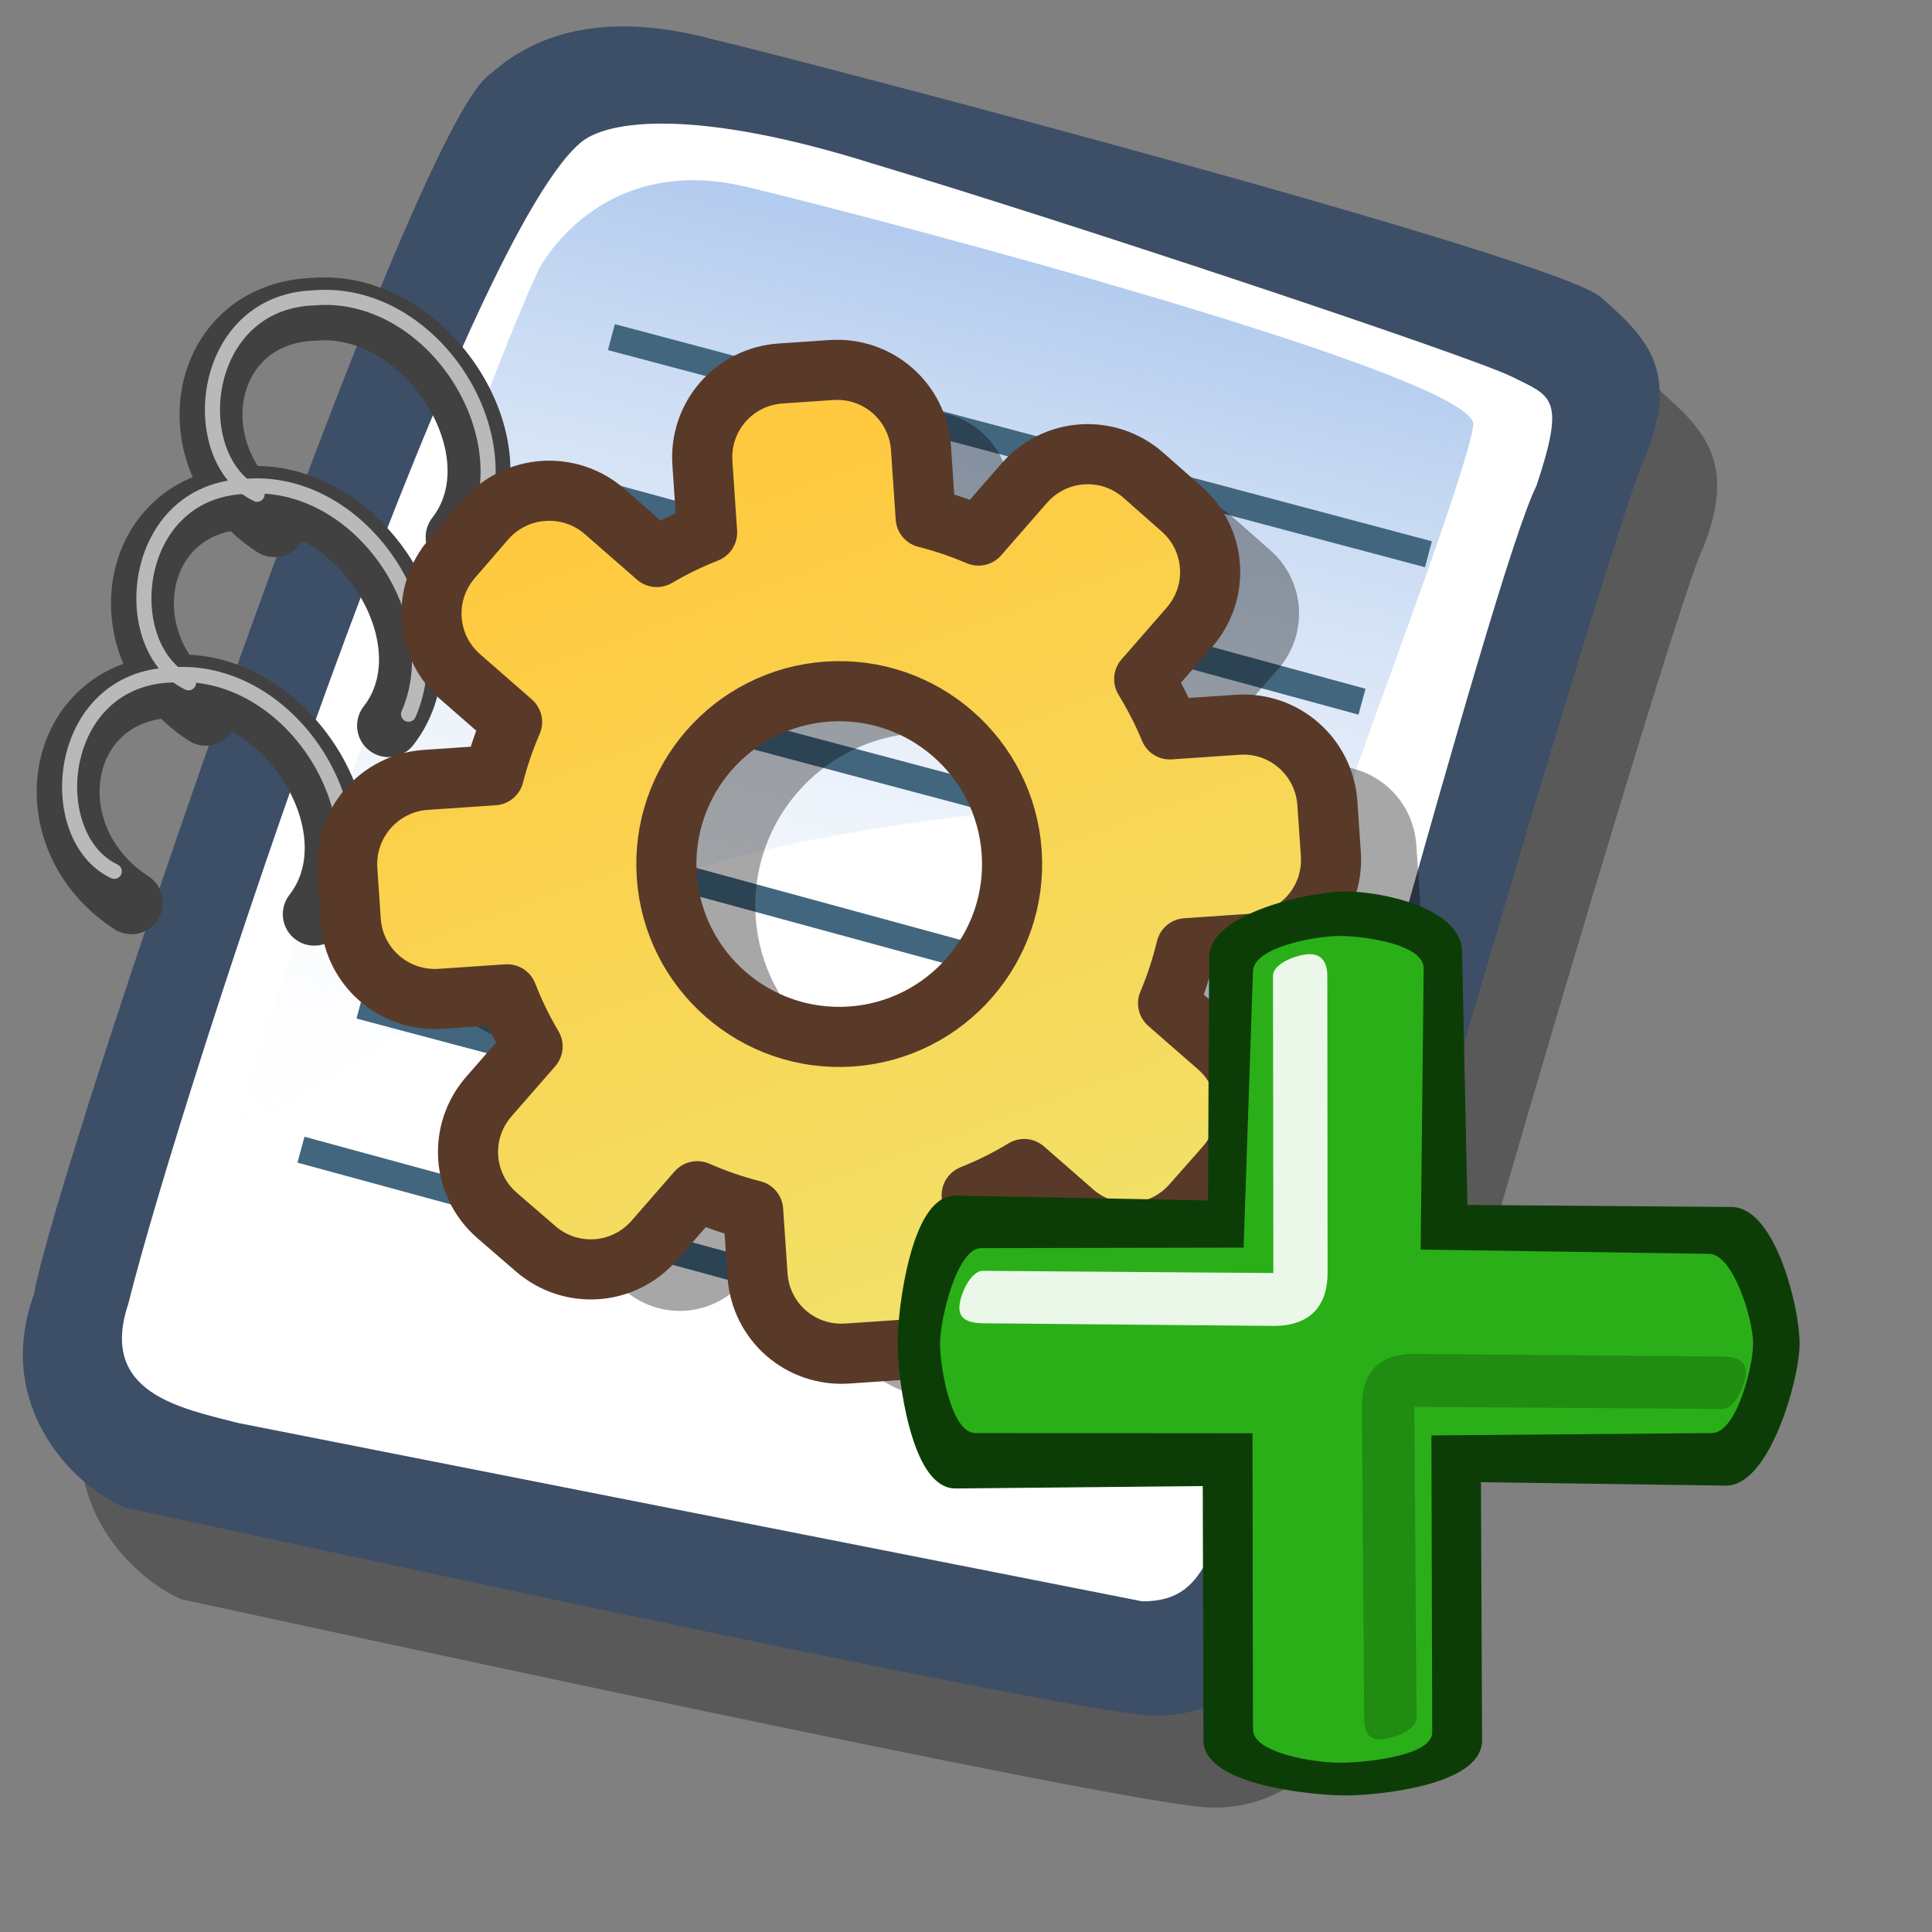 <?xml version="1.0" encoding="UTF-8" standalone="no"?>
<!-- Created with Sodipodi ("http://www.sodipodi.com/") -->
<svg
   xmlns:dc="http://purl.org/dc/elements/1.1/"
   xmlns:cc="http://creativecommons.org/ns#"
   xmlns:rdf="http://www.w3.org/1999/02/22-rdf-syntax-ns#"
   xmlns:svg="http://www.w3.org/2000/svg"
   xmlns="http://www.w3.org/2000/svg"
   xmlns:xlink="http://www.w3.org/1999/xlink"
   xmlns:sodipodi="http://sodipodi.sourceforge.net/DTD/sodipodi-0.dtd"
   xmlns:inkscape="http://www.inkscape.org/namespaces/inkscape"
   id="svg604"
   sodipodi:version="0.32"
   width="72pt"
   height="72pt"
   sodipodi:docbase="/home/zeus/images/icons/gartoon/svg"
   sodipodi:docname="playlist-automatic-new.svg"
   inkscape:version="0.45+devel"
   inkscape:output_extension="org.inkscape.output.svg.inkscape">
  <rect width="100%" height="100%" fill="#808080" stroke="none"/>
  <defs
     id="defs606">
    <linearGradient
       id="linearGradient1828">
      <stop
         style="stop-color:#ffc93f;stop-opacity:1;"
         offset="0"
         id="stop1829" />
      <stop
         style="stop-color:#f1e36c;stop-opacity:1;"
         offset="1"
         id="stop1830" />
    </linearGradient>
    <linearGradient
       id="linearGradient612">
      <stop
         style="stop-color:#7fa8e3;stop-opacity:0.741;"
         offset="0"
         id="stop613" />
      <stop
         style="stop-color:#ffffff;stop-opacity:0;"
         offset="1"
         id="stop614" />
    </linearGradient>
    <linearGradient
       xlink:href="#linearGradient612"
       id="linearGradient615"
       x1="50.644"
       y1="5.368"
       x2="35.752"
       y2="68.044"
       gradientUnits="userSpaceOnUse"
       spreadMethod="pad" />
    <linearGradient
       inkscape:collect="always"
       xlink:href="#linearGradient1828"
       id="linearGradient3436"
       gradientUnits="userSpaceOnUse"
       gradientTransform="matrix(1,0,0,1,22.759,-5.289)"
       x1="32.051"
       y1="14.658"
       x2="32.051"
       y2="75.934" />
  </defs>
  <sodipodi:namedview
     id="base"
     showgrid="false"
     inkscape:zoom="5.5333333"
     inkscape:cx="45"
     inkscape:cy="45"
     inkscape:window-width="640"
     inkscape:window-height="708"
     inkscape:window-x="0"
     inkscape:window-y="1"
     inkscape:current-layer="svg604" />
  <path
     style="fill:#000000;fill-rule:evenodd;stroke:none;stroke-opacity:1;stroke-width:1pt;stroke-linejoin:miter;stroke-linecap:butt;fill-opacity:0.301;"
     d="M 12.816 74.753 C 10.386 73.648 7.071 70.113 8.839 65.251 C 9.723 59.948 25.633 13.102 29.168 10.892 C 31.378 8.904 34.582 8.13 39.112 9.346 C 42.868 10.229 76.677 19.068 78.666 20.836 C 80.654 22.604 82.201 24.04 80.654 27.907 C 79.55 29.896 66.402 74.532 66.181 77.405 C 65.297 80.498 62.756 84.255 58.557 84.034 C 54.359 83.813 15.91 75.416 12.816 74.753 z "
     id="path794"
     sodipodi:nodetypes="ccccccccc"
     transform="matrix(1.115,0,0,1.115,-5.305,-3.889)" />
  <path
     style="fill:#3d4e67;fill-rule:evenodd;stroke:none;stroke-opacity:1;stroke-width:1pt;stroke-linejoin:miter;stroke-linecap:butt;fill-opacity:1;"
     d="M 12.816 74.753 C 10.386 73.648 7.071 70.113 8.839 65.251 C 9.723 59.948 25.633 13.102 29.168 10.892 C 31.378 8.904 34.582 8.13 39.112 9.346 C 42.868 10.229 76.677 19.068 78.666 20.836 C 80.654 22.604 82.201 24.04 80.654 27.907 C 79.55 29.896 66.402 74.532 66.181 77.405 C 65.297 80.498 62.756 84.255 58.557 84.034 C 54.359 83.813 15.91 75.416 12.816 74.753 z "
     id="path609"
     sodipodi:nodetypes="ccccccccc"
     transform="matrix(1.115,0,0,1.115,-8.162,-8.461)" />
  <path
     style="fill:#ffffff;fill-rule:evenodd;stroke:none;stroke-opacity:1;stroke-width:1pt;stroke-linejoin:miter;stroke-linecap:butt;fill-opacity:1;"
     d="M 17.899 70.996 C 15.358 70.334 11.711 69.671 13.037 65.693 C 15.468 55.971 27.842 18.626 33.146 13.986 C 34.361 12.881 38.449 12.439 46.183 14.87 C 55.022 17.521 72.92 23.488 74.688 24.372 C 76.456 25.256 77.119 25.256 75.793 29.233 C 73.804 33.211 64.966 67.24 62.756 72.985 C 61.209 77.073 60.877 78.951 58.226 78.951 "
     id="path608"
     sodipodi:nodetypes="cccccccs"
     transform="matrix(1.115,0,0,1.115,-8.162,-8.461)" />
  <path
     style="fill:url(#linearGradient615);fill-rule:evenodd;stroke:none;stroke-opacity:1;stroke-width:1pt;stroke-linejoin:miter;stroke-linecap:butt;fill-opacity:1;"
     d="M 28.75 13.75 C 28.75 13.75 31.875 7.5 39.688 9.375 C 47.5 11.25 78.125 19.375 77.812 21.875 C 77.5 24.375 71.875 39.062 71.562 40.312 C 71.25 41.562 42.5 40.938 31.562 47.5 C 20.625 54.062 12.5 59.688 12.5 59.688 C 12.5 59.688 23.75 24.688 28.75 13.75 z "
     id="path636"
     transform="matrix(0.947,0,0,0.947,-0.481,0.41)" />
  <path
     style="fill:none;fill-rule:evenodd;stroke:#42667e;stroke-opacity:1;stroke-width:1pt;stroke-linejoin:miter;stroke-linecap:butt;fill-opacity:1;"
     d="M 29.243 15.899 L 69.842 26.688 "
     id="path671"
     transform="translate(1.136,0.852)" />
  <path
     style="fill:none;fill-rule:evenodd;stroke:#42667e;stroke-opacity:1;stroke-width:1pt;stroke-linejoin:miter;stroke-linecap:butt;fill-opacity:1;"
     d="M 27.823 19.306 L 67.855 30.946 "
     id="path672"
     transform="matrix(1,-1.703691e-2,1.703691e-2,1,-0.705,5.077)" />
  <path
     style="fill:none;fill-rule:evenodd;stroke:#42667e;stroke-opacity:1;stroke-width:1pt;stroke-linejoin:miter;stroke-linecap:butt;fill-opacity:1;"
     d="M 29.243 15.899 L 69.842 26.688 "
     id="path673"
     transform="translate(-5.394,17.035)" />
  <path
     style="fill:none;fill-rule:evenodd;stroke:#42667e;stroke-opacity:1;stroke-width:1pt;stroke-linejoin:miter;stroke-linecap:butt;fill-opacity:1;"
     d="M 29.243 15.899 L 69.842 26.688 "
     id="path675"
     transform="translate(-11.356,34.069)" />
  <path
     style="fill:none;fill-rule:evenodd;stroke:#42667e;stroke-opacity:1;stroke-width:1pt;stroke-linejoin:miter;stroke-linecap:butt;fill-opacity:1;"
     d="M 27.823 19.306 L 67.855 30.946 "
     id="path676"
     transform="matrix(1,-1.703691e-2,1.703691e-2,1,-13.197,38.295)" />
  <path
     style="fill:none;fill-rule:evenodd;stroke:#42667e;stroke-opacity:1;stroke-width:1pt;stroke-linejoin:miter;stroke-linecap:butt;fill-opacity:1;"
     d="M 27.823 19.306 L 67.855 30.946 "
     id="path674"
     transform="matrix(1,-1.703691e-2,1.703691e-2,1,-7.235,21.26)" />
  <path
     style="fill:none;fill-rule:evenodd;stroke:#414141;stroke-opacity:1;stroke-width:3.125;stroke-linejoin:round;stroke-linecap:round;fill-opacity:1;stroke-dasharray:none;"
     d="M 6.53 44.858 C 1.514 41.593 2.739 34.297 8.517 34.105 C 14.146 33.634 18.927 41.167 15.615 45.426 "
     id="path699"
     sodipodi:nodetypes="csc" />
  <path
     style="fill:none;fill-rule:evenodd;stroke:#414141;stroke-opacity:1;stroke-width:3.125;stroke-linejoin:round;stroke-linecap:round;fill-opacity:1;stroke-dasharray:none;"
     d="M 6.53 44.858 C 1.514 41.593 2.739 34.297 8.517 34.105 C 14.146 33.634 18.927 41.167 15.615 45.426 "
     id="path701"
     sodipodi:nodetypes="csc"
     transform="translate(3.691,-9.369)" />
  <path
     style="fill:none;fill-rule:evenodd;stroke:#414141;stroke-opacity:1;stroke-width:3.125;stroke-linejoin:round;stroke-linecap:round;fill-opacity:1;stroke-dasharray:none;"
     d="M 6.53 44.858 C 1.514 41.593 2.739 34.297 8.517 34.105 C 14.146 33.634 18.927 41.167 15.615 45.426 "
     id="path703"
     sodipodi:nodetypes="csc"
     transform="translate(7.098,-18.738)" />
  <path
     style="fill:none;fill-rule:evenodd;stroke:#b9b9b9;stroke-opacity:1;stroke-width:0.75;stroke-linejoin:round;stroke-linecap:round;fill-opacity:1;stroke-dasharray:none;"
     d="M 5.678 43.864 C 2.082 42.161 2.739 34.297 8.517 34.105 C 14.146 33.634 18.785 40.457 16.609 45.426 "
     id="path704"
     sodipodi:nodetypes="csc"
     transform="translate(7.098,-19.306)" />
  <path
     style="fill:none;fill-rule:evenodd;stroke:#b9b9b9;stroke-opacity:1;stroke-width:0.75;stroke-linejoin:round;stroke-linecap:round;fill-opacity:1;stroke-dasharray:none;"
     d="M 5.678 43.864 C 2.082 42.161 2.739 34.297 8.517 34.105 C 14.146 33.634 18.785 40.457 16.609 45.426 "
     id="path702"
     sodipodi:nodetypes="csc"
     transform="translate(3.691,-9.937)" />
  <path
     style="fill:none;fill-rule:evenodd;stroke:#b9b9b9;stroke-opacity:1;stroke-width:0.75;stroke-linejoin:round;stroke-linecap:round;fill-opacity:1;stroke-dasharray:none;"
     d="M 5.678 43.864 C 2.082 42.161 2.739 34.297 8.517 34.105 C 14.146 33.634 18.785 40.457 16.609 45.426 "
     id="path700"
     sodipodi:nodetypes="csc"
     transform="translate(0,-0.568)" />
  <g
     id="g3421"
     transform="matrix(0.726,-0.264,0.264,0.726,-9.311,31.661)">
    <path
       id="path1858"
       d="M 68.779,9.802 C 65.892,8.969 62.909,10.616 62.075,13.503 L 60.835,17.799 C 59.622,17.837 58.431,17.95 57.255,18.175 L 55.107,14.284 C 53.655,11.653 50.353,10.7 47.722,12.153 L 44.872,13.745 C 42.242,15.198 41.295,18.476 42.748,21.107 L 44.879,24.968 C 44.05,25.841 43.296,26.778 42.607,27.784 L 38.403,26.571 C 35.516,25.737 32.503,27.401 31.67,30.288 L 30.765,33.423 C 29.931,36.31 31.601,39.3 34.489,40.133 L 38.599,41.32 C 38.631,42.577 38.755,43.812 38.988,45.029 L 35.247,47.094 C 32.616,48.547 31.67,51.826 33.122,54.456 L 34.715,57.306 C 36.167,59.937 39.446,60.883 42.077,59.431 L 45.758,57.399 C 46.675,58.271 47.651,59.07 48.716,59.787 L 47.556,63.805 C 46.723,66.692 48.37,69.675 51.257,70.509 L 54.392,71.414 C 57.279,72.247 60.263,70.6 61.096,67.713 L 62.262,63.672 C 63.536,63.631 64.777,63.491 66.009,63.244 L 68.041,66.925 C 69.493,69.556 72.772,70.502 75.402,69.05 L 78.269,67.487 C 80.9,66.035 81.853,62.733 80.4,60.102 L 78.352,56.391 C 79.198,55.485 79.96,54.505 80.657,53.459 L 84.768,54.645 C 87.655,55.479 90.638,53.832 91.471,50.945 L 92.376,47.809 C 93.21,44.922 91.57,41.916 88.682,41.083 L 84.479,39.869 C 84.431,38.647 84.271,37.453 84.034,36.269 L 87.894,34.138 C 90.525,32.686 91.471,29.407 90.019,26.776 L 88.456,23.91 C 87.004,21.279 83.725,20.333 81.094,21.785 L 77.174,23.949 C 76.302,23.134 75.377,22.384 74.375,21.707 L 75.615,17.411 C 76.448,14.523 74.801,11.54 71.914,10.707 L 68.779,9.802 z M 64.617,30.061 C 70.514,31.763 73.919,37.93 72.217,43.827 C 70.514,49.725 64.348,53.129 58.45,51.427 C 52.553,49.725 49.149,43.558 50.851,37.661 C 52.553,31.763 58.72,28.359 64.617,30.061 z"
       style="fill:#000000;fill-opacity:0.344;stroke:none;stroke-width:3.867;stroke-linecap:round;stroke-linejoin:round;stroke-miterlimit:4;stroke-opacity:1" />
    <path
       id="path1856"
       d="M 64.316,5.339 C 61.429,4.506 58.446,6.153 57.612,9.04 L 56.372,13.336 C 55.16,13.374 53.968,13.487 52.792,13.712 L 50.644,9.821 C 49.192,7.191 45.89,6.238 43.259,7.69 L 40.41,9.282 C 37.779,10.735 36.832,14.014 38.285,16.644 L 40.416,20.505 C 39.587,21.378 38.834,22.315 38.144,23.321 L 33.94,22.108 C 31.053,21.274 28.04,22.938 27.207,25.825 L 26.302,28.96 C 25.469,31.847 27.139,34.837 30.026,35.67 L 34.136,36.857 C 34.169,38.114 34.292,39.349 34.525,40.567 L 30.784,42.632 C 28.153,44.084 27.207,47.363 28.659,49.994 L 30.252,52.843 C 31.704,55.474 34.983,56.42 37.614,54.968 L 41.295,52.936 C 42.213,53.808 43.188,54.607 44.253,55.325 L 43.094,59.342 C 42.26,62.23 43.907,65.213 46.794,66.046 L 49.929,66.951 C 52.817,67.784 55.8,66.137 56.633,63.25 L 57.799,59.209 C 59.073,59.168 60.314,59.028 61.546,58.781 L 63.578,62.462 C 65.03,65.093 68.309,66.039 70.94,64.587 L 73.806,63.024 C 76.437,61.572 77.39,58.27 75.937,55.639 L 73.889,51.928 C 74.735,51.022 75.497,50.043 76.194,48.996 L 80.305,50.182 C 83.192,51.016 86.175,49.369 87.009,46.482 L 87.913,43.347 C 88.747,40.459 87.107,37.453 84.22,36.62 L 80.016,35.407 C 79.968,34.184 79.808,32.99 79.571,31.806 L 83.431,29.675 C 86.062,28.223 87.009,24.944 85.556,22.313 L 83.994,19.447 C 82.541,16.816 79.262,15.87 76.632,17.322 L 72.711,19.486 C 71.839,18.672 70.914,17.921 69.912,17.244 L 71.152,12.948 C 71.985,10.061 70.338,7.078 67.451,6.244 L 64.316,5.339 z M 60.154,25.598 C 66.052,27.3 69.456,33.467 67.754,39.364 C 66.052,45.262 59.885,48.666 53.987,46.964 C 48.09,45.262 44.686,39.095 46.388,33.198 C 48.09,27.3 54.257,23.896 60.154,25.598 z"
       style="fill:url(#linearGradient3436);fill-opacity:1;stroke:#593a28;stroke-width:3.867;stroke-linecap:round;stroke-linejoin:round;stroke-miterlimit:4;stroke-opacity:1" />
  </g>
  <g
     id="g4655"
     transform="matrix(2.673,0,0,2.673,9.452,9.628)">
    <path
       sodipodi:nodetypes="csscssscssscssscs"
       id="path584"
       d="M 14.23,18.758 C 13.554,18.744 13.284,20.695 13.284,21.372 C 13.284,22.049 13.554,23.94 14.23,23.933 L 18.957,23.887 L 18.97,28.749 C 18.972,29.425 20.801,29.639 21.478,29.639 C 22.155,29.639 23.883,29.425 23.88,28.749 L 23.858,23.814 L 28.544,23.88 C 29.22,23.89 29.782,22.049 29.782,21.372 C 29.782,20.695 29.327,18.975 28.65,18.97 L 23.61,18.931 L 23.508,14.088 C 23.494,13.411 22.155,13.105 21.478,13.105 C 20.801,13.105 19.079,13.517 19.076,14.194 L 19.054,18.851 L 14.23,18.758 z "
       style="font-size:12px;fill:#0d3d07;fill-rule:evenodd;stroke:#0d3d07;stroke-width:0.27" />
    <path
       sodipodi:nodetypes="csscssscssscssscs"
       id="path589"
       d="M 14.701,19.6 C 14.252,19.6 13.939,20.923 13.939,21.372 C 13.939,21.821 14.145,23.038 14.595,23.038 L 19.747,23.042 L 19.756,28.547 C 19.757,28.996 20.92,29.166 21.369,29.166 C 21.818,29.166 23.089,29.049 23.088,28.6 L 23.073,23.082 L 28.289,23.038 C 28.738,23.034 29.053,21.821 29.053,21.372 C 29.053,20.923 28.685,19.712 28.236,19.706 L 22.873,19.627 L 22.929,14.399 C 22.933,13.95 21.818,13.797 21.369,13.797 C 20.92,13.797 19.771,14.003 19.756,14.452 L 19.582,19.591 L 14.701,19.6 z "
       style="font-size:12px;fill:#2aaf18;fill-opacity:1;fill-rule:evenodd;stroke:none;stroke-width:0.839pt" />
    <path
       sodipodi:nodetypes="cssscsssss"
       id="path592"
       d="M 21.782,22.556 L 21.823,28.332 C 21.824,28.561 21.881,28.732 22.11,28.732 C 22.339,28.732 22.799,28.561 22.797,28.332 L 22.754,22.55 L 28.481,22.59 C 28.71,22.592 28.918,22.132 28.918,21.903 C 28.918,21.674 28.71,21.618 28.481,21.616 L 22.759,21.566 C 22.107,21.561 21.777,21.904 21.782,22.556 z "
       style="font-size:12px;fill:#208c11;fill-opacity:1;fill-rule:evenodd;stroke:none;stroke-width:0.839pt" />
    <path
       sodipodi:nodetypes="cssscsssss"
       id="path3559"
       d="M 21.143,20.056 L 21.138,14.536 C 21.138,14.307 21.044,14.135 20.815,14.135 C 20.586,14.135 20.127,14.307 20.128,14.536 L 20.135,20.063 L 14.735,20.022 C 14.506,20.02 14.298,20.48 14.298,20.71 C 14.298,20.939 14.506,20.994 14.735,20.997 L 20.129,21.046 C 20.782,21.052 21.143,20.709 21.143,20.056 z "
       style="font-size:12px;fill:#ebf8e9;fill-opacity:1;fill-rule:evenodd;stroke:none;stroke-width:0.839pt" />
  </g>
</svg>
